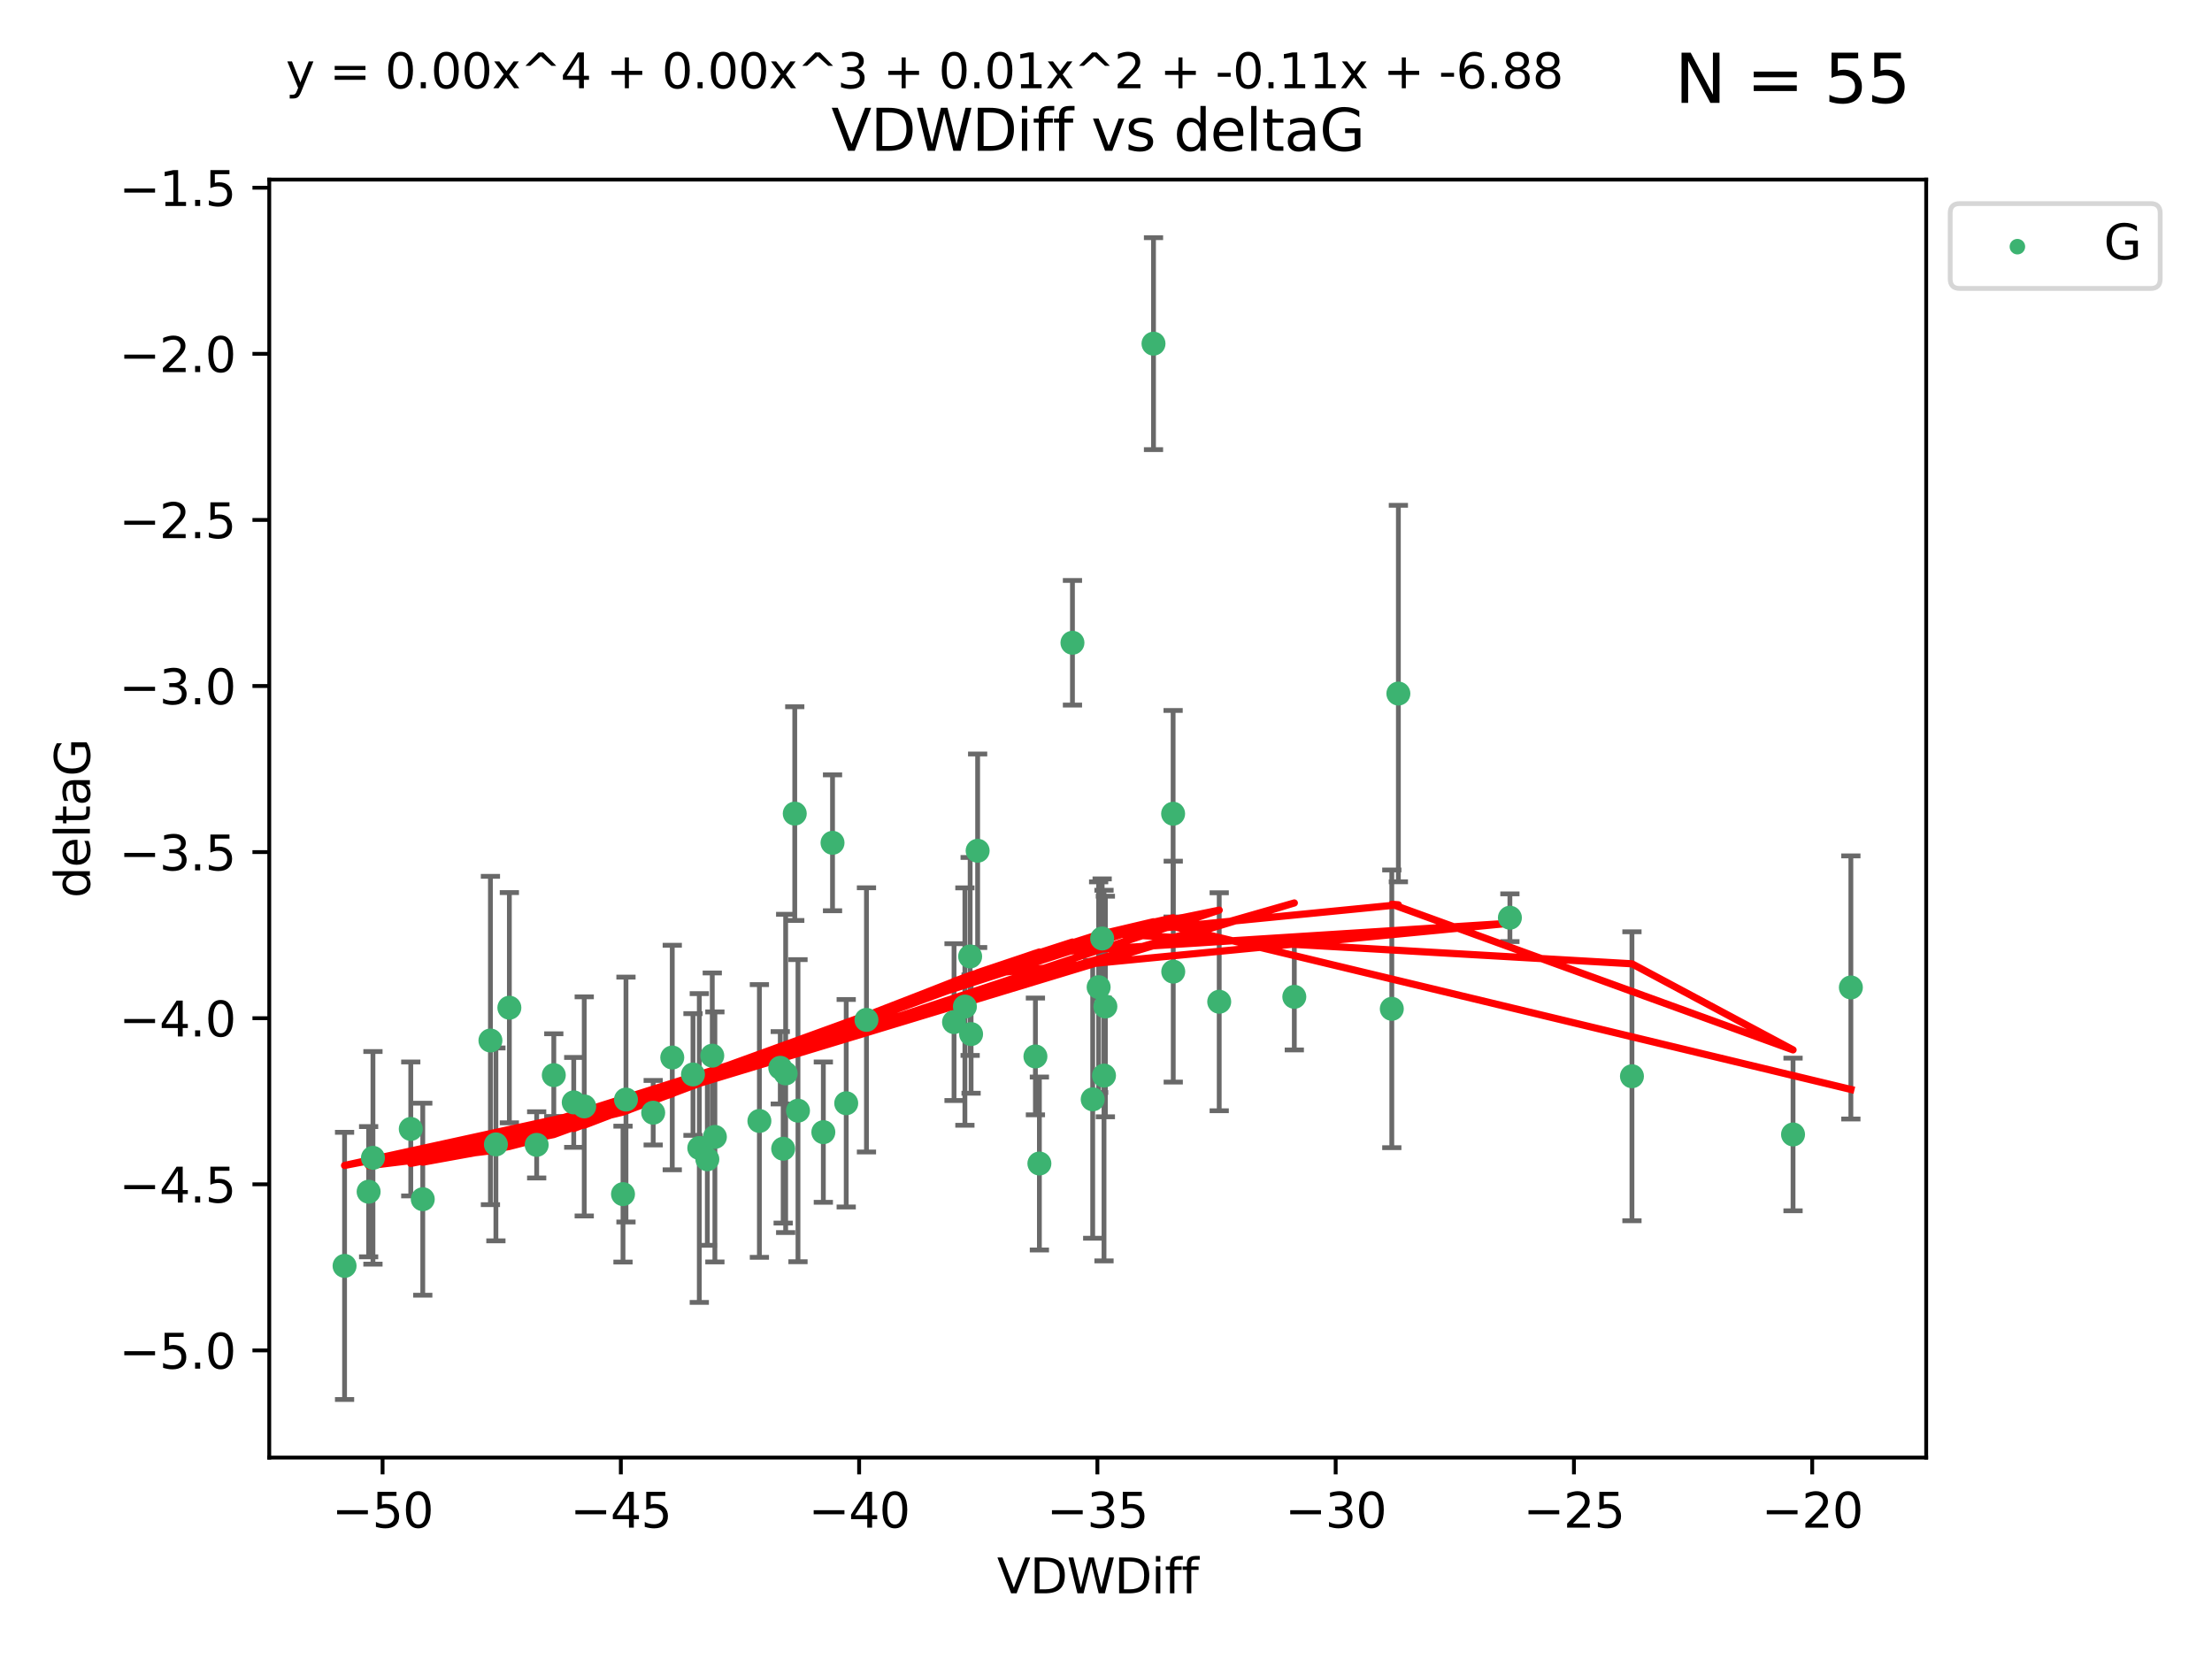 <?xml version="1.0" encoding="utf-8" standalone="no"?>
<!DOCTYPE svg PUBLIC "-//W3C//DTD SVG 1.1//EN"
  "http://www.w3.org/Graphics/SVG/1.1/DTD/svg11.dtd">
<svg xmlns:xlink="http://www.w3.org/1999/xlink" width="460.8pt" height="345.6pt" viewBox="0 0 460.8 345.6" xmlns="http://www.w3.org/2000/svg" version="1.1">
 <defs>
  <style type="text/css">*{stroke-linejoin: round; stroke-linecap: butt}</style>
 </defs>
 <g id="figure_1">
  <g id="patch_1">
   <path d="M 0 345.6 
L 460.8 345.6 
L 460.8 0 
L 0 0 
z
" style="fill: #ffffff"/>
  </g>
  <g id="axes_1">
   <g id="patch_2">
    <path d="M 56.09 303.64 
L 401.26 303.64 
L 401.26 37.411 
L 56.09 37.411 
z
" style="fill: #ffffff"/>
   </g>
   <g id="PathCollection_1">
    <defs>
     <path id="m2b73451b70" d="M 0 1.118 
C 0.297 1.118 0.581 1 0.791 0.791 
C 1 0.581 1.118 0.297 1.118 0 
C 1.118 -0.297 1 -0.581 0.791 -0.791 
C 0.581 -1 0.297 -1.118 0 -1.118 
C -0.297 -1.118 -0.581 -1 -0.791 -0.791 
C -1 -0.581 -1.118 -0.297 -1.118 0 
C -1.118 0.297 -1 0.581 -0.791 0.791 
C -0.581 1 -0.297 1.118 0 1.118 
z
" style="stroke: #3cb371"/>
    </defs>
    <g clip-path="url(#p48fc1e5412)">
     <use xlink:href="#m2b73451b70" x="77.692" y="241.196" style="fill: #3cb371; stroke: #3cb371"/>
     <use xlink:href="#m2b73451b70" x="136.073" y="231.797" style="fill: #3cb371; stroke: #3cb371"/>
     <use xlink:href="#m2b73451b70" x="76.793" y="248.255" style="fill: #3cb371; stroke: #3cb371"/>
     <use xlink:href="#m2b73451b70" x="102.165" y="216.754" style="fill: #3cb371; stroke: #3cb371"/>
     <use xlink:href="#m2b73451b70" x="140.045" y="220.302" style="fill: #3cb371; stroke: #3cb371"/>
     <use xlink:href="#m2b73451b70" x="71.78" y="263.709" style="fill: #3cb371; stroke: #3cb371"/>
     <use xlink:href="#m2b73451b70" x="130.401" y="229.057" style="fill: #3cb371; stroke: #3cb371"/>
     <use xlink:href="#m2b73451b70" x="158.195" y="233.519" style="fill: #3cb371; stroke: #3cb371"/>
     <use xlink:href="#m2b73451b70" x="103.306" y="238.4" style="fill: #3cb371; stroke: #3cb371"/>
     <use xlink:href="#m2b73451b70" x="180.5" y="212.459" style="fill: #3cb371; stroke: #3cb371"/>
     <use xlink:href="#m2b73451b70" x="162.545" y="222.44" style="fill: #3cb371; stroke: #3cb371"/>
     <use xlink:href="#m2b73451b70" x="163.667" y="223.615" style="fill: #3cb371; stroke: #3cb371"/>
     <use xlink:href="#m2b73451b70" x="119.519" y="229.646" style="fill: #3cb371; stroke: #3cb371"/>
     <use xlink:href="#m2b73451b70" x="166.235" y="231.375" style="fill: #3cb371; stroke: #3cb371"/>
     <use xlink:href="#m2b73451b70" x="88.07" y="249.816" style="fill: #3cb371; stroke: #3cb371"/>
     <use xlink:href="#m2b73451b70" x="106.11" y="209.923" style="fill: #3cb371; stroke: #3cb371"/>
     <use xlink:href="#m2b73451b70" x="111.799" y="238.498" style="fill: #3cb371; stroke: #3cb371"/>
     <use xlink:href="#m2b73451b70" x="147.351" y="241.498" style="fill: #3cb371; stroke: #3cb371"/>
     <use xlink:href="#m2b73451b70" x="144.362" y="223.832" style="fill: #3cb371; stroke: #3cb371"/>
     <use xlink:href="#m2b73451b70" x="171.517" y="235.849" style="fill: #3cb371; stroke: #3cb371"/>
     <use xlink:href="#m2b73451b70" x="121.707" y="230.484" style="fill: #3cb371; stroke: #3cb371"/>
     <use xlink:href="#m2b73451b70" x="165.563" y="169.486" style="fill: #3cb371; stroke: #3cb371"/>
     <use xlink:href="#m2b73451b70" x="163.149" y="239.305" style="fill: #3cb371; stroke: #3cb371"/>
     <use xlink:href="#m2b73451b70" x="269.629" y="207.655" style="fill: #3cb371; stroke: #3cb371"/>
     <use xlink:href="#m2b73451b70" x="145.677" y="239.152" style="fill: #3cb371; stroke: #3cb371"/>
     <use xlink:href="#m2b73451b70" x="129.783" y="248.757" style="fill: #3cb371; stroke: #3cb371"/>
     <use xlink:href="#m2b73451b70" x="85.571" y="235.179" style="fill: #3cb371; stroke: #3cb371"/>
     <use xlink:href="#m2b73451b70" x="115.366" y="223.969" style="fill: #3cb371; stroke: #3cb371"/>
     <use xlink:href="#m2b73451b70" x="230.27" y="209.672" style="fill: #3cb371; stroke: #3cb371"/>
     <use xlink:href="#m2b73451b70" x="244.382" y="169.513" style="fill: #3cb371; stroke: #3cb371"/>
     <use xlink:href="#m2b73451b70" x="227.629" y="229.012" style="fill: #3cb371; stroke: #3cb371"/>
     <use xlink:href="#m2b73451b70" x="202.295" y="215.418" style="fill: #3cb371; stroke: #3cb371"/>
     <use xlink:href="#m2b73451b70" x="176.282" y="229.827" style="fill: #3cb371; stroke: #3cb371"/>
     <use xlink:href="#m2b73451b70" x="244.409" y="202.407" style="fill: #3cb371; stroke: #3cb371"/>
     <use xlink:href="#m2b73451b70" x="198.744" y="212.921" style="fill: #3cb371; stroke: #3cb371"/>
     <use xlink:href="#m2b73451b70" x="215.697" y="220.077" style="fill: #3cb371; stroke: #3cb371"/>
     <use xlink:href="#m2b73451b70" x="314.54" y="191.176" style="fill: #3cb371; stroke: #3cb371"/>
     <use xlink:href="#m2b73451b70" x="202.099" y="199.247" style="fill: #3cb371; stroke: #3cb371"/>
     <use xlink:href="#m2b73451b70" x="223.412" y="133.898" style="fill: #3cb371; stroke: #3cb371"/>
     <use xlink:href="#m2b73451b70" x="203.66" y="177.227" style="fill: #3cb371; stroke: #3cb371"/>
     <use xlink:href="#m2b73451b70" x="216.524" y="242.381" style="fill: #3cb371; stroke: #3cb371"/>
     <use xlink:href="#m2b73451b70" x="148.924" y="236.841" style="fill: #3cb371; stroke: #3cb371"/>
     <use xlink:href="#m2b73451b70" x="148.378" y="219.918" style="fill: #3cb371; stroke: #3cb371"/>
     <use xlink:href="#m2b73451b70" x="253.985" y="208.683" style="fill: #3cb371; stroke: #3cb371"/>
     <use xlink:href="#m2b73451b70" x="228.868" y="205.651" style="fill: #3cb371; stroke: #3cb371"/>
     <use xlink:href="#m2b73451b70" x="173.431" y="175.572" style="fill: #3cb371; stroke: #3cb371"/>
     <use xlink:href="#m2b73451b70" x="201.006" y="209.687" style="fill: #3cb371; stroke: #3cb371"/>
     <use xlink:href="#m2b73451b70" x="229.6" y="195.503" style="fill: #3cb371; stroke: #3cb371"/>
     <use xlink:href="#m2b73451b70" x="291.307" y="144.481" style="fill: #3cb371; stroke: #3cb371"/>
     <use xlink:href="#m2b73451b70" x="289.939" y="210.156" style="fill: #3cb371; stroke: #3cb371"/>
     <use xlink:href="#m2b73451b70" x="373.523" y="236.328" style="fill: #3cb371; stroke: #3cb371"/>
     <use xlink:href="#m2b73451b70" x="339.966" y="224.203" style="fill: #3cb371; stroke: #3cb371"/>
     <use xlink:href="#m2b73451b70" x="229.985" y="224.064" style="fill: #3cb371; stroke: #3cb371"/>
     <use xlink:href="#m2b73451b70" x="240.296" y="71.59" style="fill: #3cb371; stroke: #3cb371"/>
     <use xlink:href="#m2b73451b70" x="385.57" y="205.703" style="fill: #3cb371; stroke: #3cb371"/>
    </g>
   </g>
   <g id="matplotlib.axis_1">
    <g id="xtick_1">
     <g id="line2d_1">
      <defs>
       <path id="mb8ab259832" d="M 0 0 
L 0 3.5 
" style="stroke: #000000; stroke-width: 0.8"/>
      </defs>
      <g>
       <use xlink:href="#mb8ab259832" x="79.697" y="303.64" style="stroke: #000000; stroke-width: 0.8"/>
      </g>
     </g>
     <g id="text_1">
      <!-- −50 -->
      <g transform="translate(69.144 318.238)scale(0.1 -0.1)">
       <defs>
        <path id="DejaVuSans-2212" d="M 678 2272 
L 4684 2272 
L 4684 1741 
L 678 1741 
L 678 2272 
z
" transform="scale(0.016)"/>
        <path id="DejaVuSans-35" d="M 691 4666 
L 3169 4666 
L 3169 4134 
L 1269 4134 
L 1269 2991 
Q 1406 3038 1543 3061 
Q 1681 3084 1819 3084 
Q 2600 3084 3056 2656 
Q 3513 2228 3513 1497 
Q 3513 744 3044 326 
Q 2575 -91 1722 -91 
Q 1428 -91 1123 -41 
Q 819 9 494 109 
L 494 744 
Q 775 591 1075 516 
Q 1375 441 1709 441 
Q 2250 441 2565 725 
Q 2881 1009 2881 1497 
Q 2881 1984 2565 2268 
Q 2250 2553 1709 2553 
Q 1456 2553 1204 2497 
Q 953 2441 691 2322 
L 691 4666 
z
" transform="scale(0.016)"/>
        <path id="DejaVuSans-30" d="M 2034 4250 
Q 1547 4250 1301 3770 
Q 1056 3291 1056 2328 
Q 1056 1369 1301 889 
Q 1547 409 2034 409 
Q 2525 409 2770 889 
Q 3016 1369 3016 2328 
Q 3016 3291 2770 3770 
Q 2525 4250 2034 4250 
z
M 2034 4750 
Q 2819 4750 3233 4129 
Q 3647 3509 3647 2328 
Q 3647 1150 3233 529 
Q 2819 -91 2034 -91 
Q 1250 -91 836 529 
Q 422 1150 422 2328 
Q 422 3509 836 4129 
Q 1250 4750 2034 4750 
z
" transform="scale(0.016)"/>
       </defs>
       <use xlink:href="#DejaVuSans-2212"/>
       <use xlink:href="#DejaVuSans-35" x="83.789"/>
       <use xlink:href="#DejaVuSans-30" x="147.412"/>
      </g>
     </g>
    </g>
    <g id="xtick_2">
     <g id="line2d_2">
      <g>
       <use xlink:href="#mb8ab259832" x="129.334" y="303.64" style="stroke: #000000; stroke-width: 0.8"/>
      </g>
     </g>
     <g id="text_2">
      <!-- −45 -->
      <g transform="translate(118.781 318.238)scale(0.1 -0.1)">
       <defs>
        <path id="DejaVuSans-34" d="M 2419 4116 
L 825 1625 
L 2419 1625 
L 2419 4116 
z
M 2253 4666 
L 3047 4666 
L 3047 1625 
L 3713 1625 
L 3713 1100 
L 3047 1100 
L 3047 0 
L 2419 0 
L 2419 1100 
L 313 1100 
L 313 1709 
L 2253 4666 
z
" transform="scale(0.016)"/>
       </defs>
       <use xlink:href="#DejaVuSans-2212"/>
       <use xlink:href="#DejaVuSans-34" x="83.789"/>
       <use xlink:href="#DejaVuSans-35" x="147.412"/>
      </g>
     </g>
    </g>
    <g id="xtick_3">
     <g id="line2d_3">
      <g>
       <use xlink:href="#mb8ab259832" x="178.971" y="303.64" style="stroke: #000000; stroke-width: 0.8"/>
      </g>
     </g>
     <g id="text_3">
      <!-- −40 -->
      <g transform="translate(168.418 318.238)scale(0.1 -0.1)">
       <use xlink:href="#DejaVuSans-2212"/>
       <use xlink:href="#DejaVuSans-34" x="83.789"/>
       <use xlink:href="#DejaVuSans-30" x="147.412"/>
      </g>
     </g>
    </g>
    <g id="xtick_4">
     <g id="line2d_4">
      <g>
       <use xlink:href="#mb8ab259832" x="228.607" y="303.64" style="stroke: #000000; stroke-width: 0.8"/>
      </g>
     </g>
     <g id="text_4">
      <!-- −35 -->
      <g transform="translate(218.055 318.238)scale(0.1 -0.1)">
       <defs>
        <path id="DejaVuSans-33" d="M 2597 2516 
Q 3050 2419 3304 2112 
Q 3559 1806 3559 1356 
Q 3559 666 3084 287 
Q 2609 -91 1734 -91 
Q 1441 -91 1130 -33 
Q 819 25 488 141 
L 488 750 
Q 750 597 1062 519 
Q 1375 441 1716 441 
Q 2309 441 2620 675 
Q 2931 909 2931 1356 
Q 2931 1769 2642 2001 
Q 2353 2234 1838 2234 
L 1294 2234 
L 1294 2753 
L 1863 2753 
Q 2328 2753 2575 2939 
Q 2822 3125 2822 3475 
Q 2822 3834 2567 4026 
Q 2313 4219 1838 4219 
Q 1578 4219 1281 4162 
Q 984 4106 628 3988 
L 628 4550 
Q 988 4650 1302 4700 
Q 1616 4750 1894 4750 
Q 2613 4750 3031 4423 
Q 3450 4097 3450 3541 
Q 3450 3153 3228 2886 
Q 3006 2619 2597 2516 
z
" transform="scale(0.016)"/>
       </defs>
       <use xlink:href="#DejaVuSans-2212"/>
       <use xlink:href="#DejaVuSans-33" x="83.789"/>
       <use xlink:href="#DejaVuSans-35" x="147.412"/>
      </g>
     </g>
    </g>
    <g id="xtick_5">
     <g id="line2d_5">
      <g>
       <use xlink:href="#mb8ab259832" x="278.244" y="303.64" style="stroke: #000000; stroke-width: 0.8"/>
      </g>
     </g>
     <g id="text_5">
      <!-- −30 -->
      <g transform="translate(267.692 318.238)scale(0.1 -0.1)">
       <use xlink:href="#DejaVuSans-2212"/>
       <use xlink:href="#DejaVuSans-33" x="83.789"/>
       <use xlink:href="#DejaVuSans-30" x="147.412"/>
      </g>
     </g>
    </g>
    <g id="xtick_6">
     <g id="line2d_6">
      <g>
       <use xlink:href="#mb8ab259832" x="327.881" y="303.64" style="stroke: #000000; stroke-width: 0.8"/>
      </g>
     </g>
     <g id="text_6">
      <!-- −25 -->
      <g transform="translate(317.329 318.238)scale(0.1 -0.1)">
       <defs>
        <path id="DejaVuSans-32" d="M 1228 531 
L 3431 531 
L 3431 0 
L 469 0 
L 469 531 
Q 828 903 1448 1529 
Q 2069 2156 2228 2338 
Q 2531 2678 2651 2914 
Q 2772 3150 2772 3378 
Q 2772 3750 2511 3984 
Q 2250 4219 1831 4219 
Q 1534 4219 1204 4116 
Q 875 4013 500 3803 
L 500 4441 
Q 881 4594 1212 4672 
Q 1544 4750 1819 4750 
Q 2544 4750 2975 4387 
Q 3406 4025 3406 3419 
Q 3406 3131 3298 2873 
Q 3191 2616 2906 2266 
Q 2828 2175 2409 1742 
Q 1991 1309 1228 531 
z
" transform="scale(0.016)"/>
       </defs>
       <use xlink:href="#DejaVuSans-2212"/>
       <use xlink:href="#DejaVuSans-32" x="83.789"/>
       <use xlink:href="#DejaVuSans-35" x="147.412"/>
      </g>
     </g>
    </g>
    <g id="xtick_7">
     <g id="line2d_7">
      <g>
       <use xlink:href="#mb8ab259832" x="377.518" y="303.64" style="stroke: #000000; stroke-width: 0.8"/>
      </g>
     </g>
     <g id="text_7">
      <!-- −20 -->
      <g transform="translate(366.966 318.238)scale(0.1 -0.1)">
       <use xlink:href="#DejaVuSans-2212"/>
       <use xlink:href="#DejaVuSans-32" x="83.789"/>
       <use xlink:href="#DejaVuSans-30" x="147.412"/>
      </g>
     </g>
    </g>
    <g id="text_8">
     <!-- VDWDiff -->
     <g transform="translate(207.702 331.917)scale(0.1 -0.1)">
      <defs>
       <path id="DejaVuSans-56" d="M 1831 0 
L 50 4666 
L 709 4666 
L 2188 738 
L 3669 4666 
L 4325 4666 
L 2547 0 
L 1831 0 
z
" transform="scale(0.016)"/>
       <path id="DejaVuSans-44" d="M 1259 4147 
L 1259 519 
L 2022 519 
Q 2988 519 3436 956 
Q 3884 1394 3884 2338 
Q 3884 3275 3436 3711 
Q 2988 4147 2022 4147 
L 1259 4147 
z
M 628 4666 
L 1925 4666 
Q 3281 4666 3915 4102 
Q 4550 3538 4550 2338 
Q 4550 1131 3912 565 
Q 3275 0 1925 0 
L 628 0 
L 628 4666 
z
" transform="scale(0.016)"/>
       <path id="DejaVuSans-57" d="M 213 4666 
L 850 4666 
L 1831 722 
L 2809 4666 
L 3519 4666 
L 4500 722 
L 5478 4666 
L 6119 4666 
L 4947 0 
L 4153 0 
L 3169 4050 
L 2175 0 
L 1381 0 
L 213 4666 
z
" transform="scale(0.016)"/>
       <path id="DejaVuSans-69" d="M 603 3500 
L 1178 3500 
L 1178 0 
L 603 0 
L 603 3500 
z
M 603 4863 
L 1178 4863 
L 1178 4134 
L 603 4134 
L 603 4863 
z
" transform="scale(0.016)"/>
       <path id="DejaVuSans-66" d="M 2375 4863 
L 2375 4384 
L 1825 4384 
Q 1516 4384 1395 4259 
Q 1275 4134 1275 3809 
L 1275 3500 
L 2222 3500 
L 2222 3053 
L 1275 3053 
L 1275 0 
L 697 0 
L 697 3053 
L 147 3053 
L 147 3500 
L 697 3500 
L 697 3744 
Q 697 4328 969 4595 
Q 1241 4863 1831 4863 
L 2375 4863 
z
" transform="scale(0.016)"/>
      </defs>
      <use xlink:href="#DejaVuSans-56"/>
      <use xlink:href="#DejaVuSans-44" x="68.408"/>
      <use xlink:href="#DejaVuSans-57" x="145.41"/>
      <use xlink:href="#DejaVuSans-44" x="244.287"/>
      <use xlink:href="#DejaVuSans-69" x="321.289"/>
      <use xlink:href="#DejaVuSans-66" x="349.072"/>
      <use xlink:href="#DejaVuSans-66" x="384.277"/>
     </g>
    </g>
   </g>
   <g id="matplotlib.axis_2">
    <g id="ytick_1">
     <g id="line2d_8">
      <defs>
       <path id="m1a60069f7f" d="M 0 0 
L -3.5 0 
" style="stroke: #000000; stroke-width: 0.8"/>
      </defs>
      <g>
       <use xlink:href="#m1a60069f7f" x="56.09" y="281.313" style="stroke: #000000; stroke-width: 0.8"/>
      </g>
     </g>
     <g id="text_9">
      <!-- −5.0 -->
      <g transform="translate(24.807 285.113)scale(0.1 -0.1)">
       <defs>
        <path id="DejaVuSans-2e" d="M 684 794 
L 1344 794 
L 1344 0 
L 684 0 
L 684 794 
z
" transform="scale(0.016)"/>
       </defs>
       <use xlink:href="#DejaVuSans-2212"/>
       <use xlink:href="#DejaVuSans-35" x="83.789"/>
       <use xlink:href="#DejaVuSans-2e" x="147.412"/>
       <use xlink:href="#DejaVuSans-30" x="179.199"/>
      </g>
     </g>
    </g>
    <g id="ytick_2">
     <g id="line2d_9">
      <g>
       <use xlink:href="#m1a60069f7f" x="56.09" y="246.713" style="stroke: #000000; stroke-width: 0.8"/>
      </g>
     </g>
     <g id="text_10">
      <!-- −4.5 -->
      <g transform="translate(24.807 250.512)scale(0.1 -0.1)">
       <use xlink:href="#DejaVuSans-2212"/>
       <use xlink:href="#DejaVuSans-34" x="83.789"/>
       <use xlink:href="#DejaVuSans-2e" x="147.412"/>
       <use xlink:href="#DejaVuSans-35" x="179.199"/>
      </g>
     </g>
    </g>
    <g id="ytick_3">
     <g id="line2d_10">
      <g>
       <use xlink:href="#m1a60069f7f" x="56.09" y="212.112" style="stroke: #000000; stroke-width: 0.8"/>
      </g>
     </g>
     <g id="text_11">
      <!-- −4.0 -->
      <g transform="translate(24.807 215.911)scale(0.1 -0.1)">
       <use xlink:href="#DejaVuSans-2212"/>
       <use xlink:href="#DejaVuSans-34" x="83.789"/>
       <use xlink:href="#DejaVuSans-2e" x="147.412"/>
       <use xlink:href="#DejaVuSans-30" x="179.199"/>
      </g>
     </g>
    </g>
    <g id="ytick_4">
     <g id="line2d_11">
      <g>
       <use xlink:href="#m1a60069f7f" x="56.09" y="177.511" style="stroke: #000000; stroke-width: 0.8"/>
      </g>
     </g>
     <g id="text_12">
      <!-- −3.5 -->
      <g transform="translate(24.807 181.31)scale(0.1 -0.1)">
       <use xlink:href="#DejaVuSans-2212"/>
       <use xlink:href="#DejaVuSans-33" x="83.789"/>
       <use xlink:href="#DejaVuSans-2e" x="147.412"/>
       <use xlink:href="#DejaVuSans-35" x="179.199"/>
      </g>
     </g>
    </g>
    <g id="ytick_5">
     <g id="line2d_12">
      <g>
       <use xlink:href="#m1a60069f7f" x="56.09" y="142.91" style="stroke: #000000; stroke-width: 0.8"/>
      </g>
     </g>
     <g id="text_13">
      <!-- −3.0 -->
      <g transform="translate(24.807 146.709)scale(0.1 -0.1)">
       <use xlink:href="#DejaVuSans-2212"/>
       <use xlink:href="#DejaVuSans-33" x="83.789"/>
       <use xlink:href="#DejaVuSans-2e" x="147.412"/>
       <use xlink:href="#DejaVuSans-30" x="179.199"/>
      </g>
     </g>
    </g>
    <g id="ytick_6">
     <g id="line2d_13">
      <g>
       <use xlink:href="#m1a60069f7f" x="56.09" y="108.309" style="stroke: #000000; stroke-width: 0.8"/>
      </g>
     </g>
     <g id="text_14">
      <!-- −2.5 -->
      <g transform="translate(24.807 112.108)scale(0.1 -0.1)">
       <use xlink:href="#DejaVuSans-2212"/>
       <use xlink:href="#DejaVuSans-32" x="83.789"/>
       <use xlink:href="#DejaVuSans-2e" x="147.412"/>
       <use xlink:href="#DejaVuSans-35" x="179.199"/>
      </g>
     </g>
    </g>
    <g id="ytick_7">
     <g id="line2d_14">
      <g>
       <use xlink:href="#m1a60069f7f" x="56.09" y="73.708" style="stroke: #000000; stroke-width: 0.8"/>
      </g>
     </g>
     <g id="text_15">
      <!-- −2.0 -->
      <g transform="translate(24.807 77.507)scale(0.1 -0.1)">
       <use xlink:href="#DejaVuSans-2212"/>
       <use xlink:href="#DejaVuSans-32" x="83.789"/>
       <use xlink:href="#DejaVuSans-2e" x="147.412"/>
       <use xlink:href="#DejaVuSans-30" x="179.199"/>
      </g>
     </g>
    </g>
    <g id="ytick_8">
     <g id="line2d_15">
      <g>
       <use xlink:href="#m1a60069f7f" x="56.09" y="39.107" style="stroke: #000000; stroke-width: 0.8"/>
      </g>
     </g>
     <g id="text_16">
      <!-- −1.5 -->
      <g transform="translate(24.807 42.906)scale(0.1 -0.1)">
       <defs>
        <path id="DejaVuSans-31" d="M 794 531 
L 1825 531 
L 1825 4091 
L 703 3866 
L 703 4441 
L 1819 4666 
L 2450 4666 
L 2450 531 
L 3481 531 
L 3481 0 
L 794 0 
L 794 531 
z
" transform="scale(0.016)"/>
       </defs>
       <use xlink:href="#DejaVuSans-2212"/>
       <use xlink:href="#DejaVuSans-31" x="83.789"/>
       <use xlink:href="#DejaVuSans-2e" x="147.412"/>
       <use xlink:href="#DejaVuSans-35" x="179.199"/>
      </g>
     </g>
    </g>
    <g id="text_17">
     <!-- deltaG -->
     <g transform="translate(18.727 187.064)rotate(-90)scale(0.1 -0.1)">
      <defs>
       <path id="DejaVuSans-64" d="M 2906 2969 
L 2906 4863 
L 3481 4863 
L 3481 0 
L 2906 0 
L 2906 525 
Q 2725 213 2448 61 
Q 2172 -91 1784 -91 
Q 1150 -91 751 415 
Q 353 922 353 1747 
Q 353 2572 751 3078 
Q 1150 3584 1784 3584 
Q 2172 3584 2448 3432 
Q 2725 3281 2906 2969 
z
M 947 1747 
Q 947 1113 1208 752 
Q 1469 391 1925 391 
Q 2381 391 2643 752 
Q 2906 1113 2906 1747 
Q 2906 2381 2643 2742 
Q 2381 3103 1925 3103 
Q 1469 3103 1208 2742 
Q 947 2381 947 1747 
z
" transform="scale(0.016)"/>
       <path id="DejaVuSans-65" d="M 3597 1894 
L 3597 1613 
L 953 1613 
Q 991 1019 1311 708 
Q 1631 397 2203 397 
Q 2534 397 2845 478 
Q 3156 559 3463 722 
L 3463 178 
Q 3153 47 2828 -22 
Q 2503 -91 2169 -91 
Q 1331 -91 842 396 
Q 353 884 353 1716 
Q 353 2575 817 3079 
Q 1281 3584 2069 3584 
Q 2775 3584 3186 3129 
Q 3597 2675 3597 1894 
z
M 3022 2063 
Q 3016 2534 2758 2815 
Q 2500 3097 2075 3097 
Q 1594 3097 1305 2825 
Q 1016 2553 972 2059 
L 3022 2063 
z
" transform="scale(0.016)"/>
       <path id="DejaVuSans-6c" d="M 603 4863 
L 1178 4863 
L 1178 0 
L 603 0 
L 603 4863 
z
" transform="scale(0.016)"/>
       <path id="DejaVuSans-74" d="M 1172 4494 
L 1172 3500 
L 2356 3500 
L 2356 3053 
L 1172 3053 
L 1172 1153 
Q 1172 725 1289 603 
Q 1406 481 1766 481 
L 2356 481 
L 2356 0 
L 1766 0 
Q 1100 0 847 248 
Q 594 497 594 1153 
L 594 3053 
L 172 3053 
L 172 3500 
L 594 3500 
L 594 4494 
L 1172 4494 
z
" transform="scale(0.016)"/>
       <path id="DejaVuSans-61" d="M 2194 1759 
Q 1497 1759 1228 1600 
Q 959 1441 959 1056 
Q 959 750 1161 570 
Q 1363 391 1709 391 
Q 2188 391 2477 730 
Q 2766 1069 2766 1631 
L 2766 1759 
L 2194 1759 
z
M 3341 1997 
L 3341 0 
L 2766 0 
L 2766 531 
Q 2569 213 2275 61 
Q 1981 -91 1556 -91 
Q 1019 -91 701 211 
Q 384 513 384 1019 
Q 384 1609 779 1909 
Q 1175 2209 1959 2209 
L 2766 2209 
L 2766 2266 
Q 2766 2663 2505 2880 
Q 2244 3097 1772 3097 
Q 1472 3097 1187 3025 
Q 903 2953 641 2809 
L 641 3341 
Q 956 3463 1253 3523 
Q 1550 3584 1831 3584 
Q 2591 3584 2966 3190 
Q 3341 2797 3341 1997 
z
" transform="scale(0.016)"/>
       <path id="DejaVuSans-47" d="M 3809 666 
L 3809 1919 
L 2778 1919 
L 2778 2438 
L 4434 2438 
L 4434 434 
Q 4069 175 3628 42 
Q 3188 -91 2688 -91 
Q 1594 -91 976 548 
Q 359 1188 359 2328 
Q 359 3472 976 4111 
Q 1594 4750 2688 4750 
Q 3144 4750 3555 4637 
Q 3966 4525 4313 4306 
L 4313 3634 
Q 3963 3931 3569 4081 
Q 3175 4231 2741 4231 
Q 1884 4231 1454 3753 
Q 1025 3275 1025 2328 
Q 1025 1384 1454 906 
Q 1884 428 2741 428 
Q 3075 428 3337 486 
Q 3600 544 3809 666 
z
" transform="scale(0.016)"/>
      </defs>
      <use xlink:href="#DejaVuSans-64"/>
      <use xlink:href="#DejaVuSans-65" x="63.477"/>
      <use xlink:href="#DejaVuSans-6c" x="125"/>
      <use xlink:href="#DejaVuSans-74" x="152.783"/>
      <use xlink:href="#DejaVuSans-61" x="191.992"/>
      <use xlink:href="#DejaVuSans-47" x="253.271"/>
     </g>
    </g>
   </g>
   <g id="LineCollection_1">
    <path d="M 77.692 263.343 
L 77.692 219.05 
" clip-path="url(#p48fc1e5412)" style="fill: none; stroke: #696969"/>
    <path d="M 136.073 238.514 
L 136.073 225.08 
" clip-path="url(#p48fc1e5412)" style="fill: none; stroke: #696969"/>
    <path d="M 76.793 261.822 
L 76.793 234.688 
" clip-path="url(#p48fc1e5412)" style="fill: none; stroke: #696969"/>
    <path d="M 102.165 250.952 
L 102.165 182.556 
" clip-path="url(#p48fc1e5412)" style="fill: none; stroke: #696969"/>
    <path d="M 140.045 243.69 
L 140.045 196.914 
" clip-path="url(#p48fc1e5412)" style="fill: none; stroke: #696969"/>
    <path d="M 71.78 291.539 
L 71.78 235.879 
" clip-path="url(#p48fc1e5412)" style="fill: none; stroke: #696969"/>
    <path d="M 130.401 254.563 
L 130.401 203.55 
" clip-path="url(#p48fc1e5412)" style="fill: none; stroke: #696969"/>
    <path d="M 158.195 261.925 
L 158.195 205.113 
" clip-path="url(#p48fc1e5412)" style="fill: none; stroke: #696969"/>
    <path d="M 103.306 258.491 
L 103.306 218.308 
" clip-path="url(#p48fc1e5412)" style="fill: none; stroke: #696969"/>
    <path d="M 180.5 239.979 
L 180.5 184.94 
" clip-path="url(#p48fc1e5412)" style="fill: none; stroke: #696969"/>
    <path d="M 162.545 229.979 
L 162.545 214.901 
" clip-path="url(#p48fc1e5412)" style="fill: none; stroke: #696969"/>
    <path d="M 163.667 256.768 
L 163.667 190.463 
" clip-path="url(#p48fc1e5412)" style="fill: none; stroke: #696969"/>
    <path d="M 119.519 239.005 
L 119.519 220.287 
" clip-path="url(#p48fc1e5412)" style="fill: none; stroke: #696969"/>
    <path d="M 166.235 262.839 
L 166.235 199.91 
" clip-path="url(#p48fc1e5412)" style="fill: none; stroke: #696969"/>
    <path d="M 88.07 269.816 
L 88.07 229.815 
" clip-path="url(#p48fc1e5412)" style="fill: none; stroke: #696969"/>
    <path d="M 106.11 233.902 
L 106.11 185.943 
" clip-path="url(#p48fc1e5412)" style="fill: none; stroke: #696969"/>
    <path d="M 111.799 245.393 
L 111.799 231.602 
" clip-path="url(#p48fc1e5412)" style="fill: none; stroke: #696969"/>
    <path d="M 147.351 259.416 
L 147.351 223.58 
" clip-path="url(#p48fc1e5412)" style="fill: none; stroke: #696969"/>
    <path d="M 144.362 236.51 
L 144.362 211.155 
" clip-path="url(#p48fc1e5412)" style="fill: none; stroke: #696969"/>
    <path d="M 171.517 250.463 
L 171.517 221.235 
" clip-path="url(#p48fc1e5412)" style="fill: none; stroke: #696969"/>
    <path d="M 121.707 253.304 
L 121.707 207.664 
" clip-path="url(#p48fc1e5412)" style="fill: none; stroke: #696969"/>
    <path d="M 165.563 191.746 
L 165.563 147.227 
" clip-path="url(#p48fc1e5412)" style="fill: none; stroke: #696969"/>
    <path d="M 163.149 254.782 
L 163.149 223.828 
" clip-path="url(#p48fc1e5412)" style="fill: none; stroke: #696969"/>
    <path d="M 269.629 218.718 
L 269.629 196.592 
" clip-path="url(#p48fc1e5412)" style="fill: none; stroke: #696969"/>
    <path d="M 145.677 271.312 
L 145.677 206.993 
" clip-path="url(#p48fc1e5412)" style="fill: none; stroke: #696969"/>
    <path d="M 129.783 262.911 
L 129.783 234.602 
" clip-path="url(#p48fc1e5412)" style="fill: none; stroke: #696969"/>
    <path d="M 85.571 249.133 
L 85.571 221.225 
" clip-path="url(#p48fc1e5412)" style="fill: none; stroke: #696969"/>
    <path d="M 115.366 232.585 
L 115.366 215.352 
" clip-path="url(#p48fc1e5412)" style="fill: none; stroke: #696969"/>
    <path d="M 230.27 232.65 
L 230.27 186.694 
" clip-path="url(#p48fc1e5412)" style="fill: none; stroke: #696969"/>
    <path d="M 244.382 191.026 
L 244.382 148.001 
" clip-path="url(#p48fc1e5412)" style="fill: none; stroke: #696969"/>
    <path d="M 227.629 257.941 
L 227.629 200.084 
" clip-path="url(#p48fc1e5412)" style="fill: none; stroke: #696969"/>
    <path d="M 202.295 227.743 
L 202.295 203.092 
" clip-path="url(#p48fc1e5412)" style="fill: none; stroke: #696969"/>
    <path d="M 176.282 251.438 
L 176.282 208.217 
" clip-path="url(#p48fc1e5412)" style="fill: none; stroke: #696969"/>
    <path d="M 244.409 225.415 
L 244.409 179.398 
" clip-path="url(#p48fc1e5412)" style="fill: none; stroke: #696969"/>
    <path d="M 198.744 229.255 
L 198.744 196.587 
" clip-path="url(#p48fc1e5412)" style="fill: none; stroke: #696969"/>
    <path d="M 215.697 232.241 
L 215.697 207.912 
" clip-path="url(#p48fc1e5412)" style="fill: none; stroke: #696969"/>
    <path d="M 314.54 196.147 
L 314.54 186.204 
" clip-path="url(#p48fc1e5412)" style="fill: none; stroke: #696969"/>
    <path d="M 202.099 219.867 
L 202.099 178.627 
" clip-path="url(#p48fc1e5412)" style="fill: none; stroke: #696969"/>
    <path d="M 223.412 146.878 
L 223.412 120.919 
" clip-path="url(#p48fc1e5412)" style="fill: none; stroke: #696969"/>
    <path d="M 203.66 197.381 
L 203.66 157.073 
" clip-path="url(#p48fc1e5412)" style="fill: none; stroke: #696969"/>
    <path d="M 216.524 260.395 
L 216.524 224.367 
" clip-path="url(#p48fc1e5412)" style="fill: none; stroke: #696969"/>
    <path d="M 148.924 262.879 
L 148.924 210.802 
" clip-path="url(#p48fc1e5412)" style="fill: none; stroke: #696969"/>
    <path d="M 148.378 237.148 
L 148.378 202.688 
" clip-path="url(#p48fc1e5412)" style="fill: none; stroke: #696969"/>
    <path d="M 253.985 231.387 
L 253.985 185.98 
" clip-path="url(#p48fc1e5412)" style="fill: none; stroke: #696969"/>
    <path d="M 228.868 227.595 
L 228.868 183.706 
" clip-path="url(#p48fc1e5412)" style="fill: none; stroke: #696969"/>
    <path d="M 173.431 189.727 
L 173.431 161.417 
" clip-path="url(#p48fc1e5412)" style="fill: none; stroke: #696969"/>
    <path d="M 201.006 234.415 
L 201.006 184.96 
" clip-path="url(#p48fc1e5412)" style="fill: none; stroke: #696969"/>
    <path d="M 229.6 207.914 
L 229.6 183.092 
" clip-path="url(#p48fc1e5412)" style="fill: none; stroke: #696969"/>
    <path d="M 291.307 183.693 
L 291.307 105.269 
" clip-path="url(#p48fc1e5412)" style="fill: none; stroke: #696969"/>
    <path d="M 289.939 239.084 
L 289.939 181.229 
" clip-path="url(#p48fc1e5412)" style="fill: none; stroke: #696969"/>
    <path d="M 373.523 252.227 
L 373.523 220.428 
" clip-path="url(#p48fc1e5412)" style="fill: none; stroke: #696969"/>
    <path d="M 339.966 254.303 
L 339.966 194.103 
" clip-path="url(#p48fc1e5412)" style="fill: none; stroke: #696969"/>
    <path d="M 229.985 262.668 
L 229.985 185.46 
" clip-path="url(#p48fc1e5412)" style="fill: none; stroke: #696969"/>
    <path d="M 240.296 93.667 
L 240.296 49.513 
" clip-path="url(#p48fc1e5412)" style="fill: none; stroke: #696969"/>
    <path d="M 385.57 233.107 
L 385.57 178.299 
" clip-path="url(#p48fc1e5412)" style="fill: none; stroke: #696969"/>
   </g>
   <g id="line2d_16">
    <defs>
     <path id="m8b3a8bb4cb" d="M 2 0 
L -2 -0 
" style="stroke: #696969"/>
    </defs>
    <g clip-path="url(#p48fc1e5412)">
     <use xlink:href="#m8b3a8bb4cb" x="77.692" y="263.343" style="fill: #696969; stroke: #696969"/>
     <use xlink:href="#m8b3a8bb4cb" x="136.073" y="238.514" style="fill: #696969; stroke: #696969"/>
     <use xlink:href="#m8b3a8bb4cb" x="76.793" y="261.822" style="fill: #696969; stroke: #696969"/>
     <use xlink:href="#m8b3a8bb4cb" x="102.165" y="250.952" style="fill: #696969; stroke: #696969"/>
     <use xlink:href="#m8b3a8bb4cb" x="140.045" y="243.69" style="fill: #696969; stroke: #696969"/>
     <use xlink:href="#m8b3a8bb4cb" x="71.78" y="291.539" style="fill: #696969; stroke: #696969"/>
     <use xlink:href="#m8b3a8bb4cb" x="130.401" y="254.563" style="fill: #696969; stroke: #696969"/>
     <use xlink:href="#m8b3a8bb4cb" x="158.195" y="261.925" style="fill: #696969; stroke: #696969"/>
     <use xlink:href="#m8b3a8bb4cb" x="103.306" y="258.491" style="fill: #696969; stroke: #696969"/>
     <use xlink:href="#m8b3a8bb4cb" x="180.5" y="239.979" style="fill: #696969; stroke: #696969"/>
     <use xlink:href="#m8b3a8bb4cb" x="162.545" y="229.979" style="fill: #696969; stroke: #696969"/>
     <use xlink:href="#m8b3a8bb4cb" x="163.667" y="256.768" style="fill: #696969; stroke: #696969"/>
     <use xlink:href="#m8b3a8bb4cb" x="119.519" y="239.005" style="fill: #696969; stroke: #696969"/>
     <use xlink:href="#m8b3a8bb4cb" x="166.235" y="262.839" style="fill: #696969; stroke: #696969"/>
     <use xlink:href="#m8b3a8bb4cb" x="88.07" y="269.816" style="fill: #696969; stroke: #696969"/>
     <use xlink:href="#m8b3a8bb4cb" x="106.11" y="233.902" style="fill: #696969; stroke: #696969"/>
     <use xlink:href="#m8b3a8bb4cb" x="111.799" y="245.393" style="fill: #696969; stroke: #696969"/>
     <use xlink:href="#m8b3a8bb4cb" x="147.351" y="259.416" style="fill: #696969; stroke: #696969"/>
     <use xlink:href="#m8b3a8bb4cb" x="144.362" y="236.51" style="fill: #696969; stroke: #696969"/>
     <use xlink:href="#m8b3a8bb4cb" x="171.517" y="250.463" style="fill: #696969; stroke: #696969"/>
     <use xlink:href="#m8b3a8bb4cb" x="121.707" y="253.304" style="fill: #696969; stroke: #696969"/>
     <use xlink:href="#m8b3a8bb4cb" x="165.563" y="191.746" style="fill: #696969; stroke: #696969"/>
     <use xlink:href="#m8b3a8bb4cb" x="163.149" y="254.782" style="fill: #696969; stroke: #696969"/>
     <use xlink:href="#m8b3a8bb4cb" x="269.629" y="218.718" style="fill: #696969; stroke: #696969"/>
     <use xlink:href="#m8b3a8bb4cb" x="145.677" y="271.312" style="fill: #696969; stroke: #696969"/>
     <use xlink:href="#m8b3a8bb4cb" x="129.783" y="262.911" style="fill: #696969; stroke: #696969"/>
     <use xlink:href="#m8b3a8bb4cb" x="85.571" y="249.133" style="fill: #696969; stroke: #696969"/>
     <use xlink:href="#m8b3a8bb4cb" x="115.366" y="232.585" style="fill: #696969; stroke: #696969"/>
     <use xlink:href="#m8b3a8bb4cb" x="230.27" y="232.65" style="fill: #696969; stroke: #696969"/>
     <use xlink:href="#m8b3a8bb4cb" x="244.382" y="191.026" style="fill: #696969; stroke: #696969"/>
     <use xlink:href="#m8b3a8bb4cb" x="227.629" y="257.941" style="fill: #696969; stroke: #696969"/>
     <use xlink:href="#m8b3a8bb4cb" x="202.295" y="227.743" style="fill: #696969; stroke: #696969"/>
     <use xlink:href="#m8b3a8bb4cb" x="176.282" y="251.438" style="fill: #696969; stroke: #696969"/>
     <use xlink:href="#m8b3a8bb4cb" x="244.409" y="225.415" style="fill: #696969; stroke: #696969"/>
     <use xlink:href="#m8b3a8bb4cb" x="198.744" y="229.255" style="fill: #696969; stroke: #696969"/>
     <use xlink:href="#m8b3a8bb4cb" x="215.697" y="232.241" style="fill: #696969; stroke: #696969"/>
     <use xlink:href="#m8b3a8bb4cb" x="314.54" y="196.147" style="fill: #696969; stroke: #696969"/>
     <use xlink:href="#m8b3a8bb4cb" x="202.099" y="219.867" style="fill: #696969; stroke: #696969"/>
     <use xlink:href="#m8b3a8bb4cb" x="223.412" y="146.878" style="fill: #696969; stroke: #696969"/>
     <use xlink:href="#m8b3a8bb4cb" x="203.66" y="197.381" style="fill: #696969; stroke: #696969"/>
     <use xlink:href="#m8b3a8bb4cb" x="216.524" y="260.395" style="fill: #696969; stroke: #696969"/>
     <use xlink:href="#m8b3a8bb4cb" x="148.924" y="262.879" style="fill: #696969; stroke: #696969"/>
     <use xlink:href="#m8b3a8bb4cb" x="148.378" y="237.148" style="fill: #696969; stroke: #696969"/>
     <use xlink:href="#m8b3a8bb4cb" x="253.985" y="231.387" style="fill: #696969; stroke: #696969"/>
     <use xlink:href="#m8b3a8bb4cb" x="228.868" y="227.595" style="fill: #696969; stroke: #696969"/>
     <use xlink:href="#m8b3a8bb4cb" x="173.431" y="189.727" style="fill: #696969; stroke: #696969"/>
     <use xlink:href="#m8b3a8bb4cb" x="201.006" y="234.415" style="fill: #696969; stroke: #696969"/>
     <use xlink:href="#m8b3a8bb4cb" x="229.6" y="207.914" style="fill: #696969; stroke: #696969"/>
     <use xlink:href="#m8b3a8bb4cb" x="291.307" y="183.693" style="fill: #696969; stroke: #696969"/>
     <use xlink:href="#m8b3a8bb4cb" x="289.939" y="239.084" style="fill: #696969; stroke: #696969"/>
     <use xlink:href="#m8b3a8bb4cb" x="373.523" y="252.227" style="fill: #696969; stroke: #696969"/>
     <use xlink:href="#m8b3a8bb4cb" x="339.966" y="254.303" style="fill: #696969; stroke: #696969"/>
     <use xlink:href="#m8b3a8bb4cb" x="229.985" y="262.668" style="fill: #696969; stroke: #696969"/>
     <use xlink:href="#m8b3a8bb4cb" x="240.296" y="93.667" style="fill: #696969; stroke: #696969"/>
     <use xlink:href="#m8b3a8bb4cb" x="385.57" y="233.107" style="fill: #696969; stroke: #696969"/>
    </g>
   </g>
   <g id="line2d_17">
    <g clip-path="url(#p48fc1e5412)">
     <use xlink:href="#m8b3a8bb4cb" x="77.692" y="219.05" style="fill: #696969; stroke: #696969"/>
     <use xlink:href="#m8b3a8bb4cb" x="136.073" y="225.08" style="fill: #696969; stroke: #696969"/>
     <use xlink:href="#m8b3a8bb4cb" x="76.793" y="234.688" style="fill: #696969; stroke: #696969"/>
     <use xlink:href="#m8b3a8bb4cb" x="102.165" y="182.556" style="fill: #696969; stroke: #696969"/>
     <use xlink:href="#m8b3a8bb4cb" x="140.045" y="196.914" style="fill: #696969; stroke: #696969"/>
     <use xlink:href="#m8b3a8bb4cb" x="71.78" y="235.879" style="fill: #696969; stroke: #696969"/>
     <use xlink:href="#m8b3a8bb4cb" x="130.401" y="203.55" style="fill: #696969; stroke: #696969"/>
     <use xlink:href="#m8b3a8bb4cb" x="158.195" y="205.113" style="fill: #696969; stroke: #696969"/>
     <use xlink:href="#m8b3a8bb4cb" x="103.306" y="218.308" style="fill: #696969; stroke: #696969"/>
     <use xlink:href="#m8b3a8bb4cb" x="180.5" y="184.94" style="fill: #696969; stroke: #696969"/>
     <use xlink:href="#m8b3a8bb4cb" x="162.545" y="214.901" style="fill: #696969; stroke: #696969"/>
     <use xlink:href="#m8b3a8bb4cb" x="163.667" y="190.463" style="fill: #696969; stroke: #696969"/>
     <use xlink:href="#m8b3a8bb4cb" x="119.519" y="220.287" style="fill: #696969; stroke: #696969"/>
     <use xlink:href="#m8b3a8bb4cb" x="166.235" y="199.91" style="fill: #696969; stroke: #696969"/>
     <use xlink:href="#m8b3a8bb4cb" x="88.07" y="229.815" style="fill: #696969; stroke: #696969"/>
     <use xlink:href="#m8b3a8bb4cb" x="106.11" y="185.943" style="fill: #696969; stroke: #696969"/>
     <use xlink:href="#m8b3a8bb4cb" x="111.799" y="231.602" style="fill: #696969; stroke: #696969"/>
     <use xlink:href="#m8b3a8bb4cb" x="147.351" y="223.58" style="fill: #696969; stroke: #696969"/>
     <use xlink:href="#m8b3a8bb4cb" x="144.362" y="211.155" style="fill: #696969; stroke: #696969"/>
     <use xlink:href="#m8b3a8bb4cb" x="171.517" y="221.235" style="fill: #696969; stroke: #696969"/>
     <use xlink:href="#m8b3a8bb4cb" x="121.707" y="207.664" style="fill: #696969; stroke: #696969"/>
     <use xlink:href="#m8b3a8bb4cb" x="165.563" y="147.227" style="fill: #696969; stroke: #696969"/>
     <use xlink:href="#m8b3a8bb4cb" x="163.149" y="223.828" style="fill: #696969; stroke: #696969"/>
     <use xlink:href="#m8b3a8bb4cb" x="269.629" y="196.592" style="fill: #696969; stroke: #696969"/>
     <use xlink:href="#m8b3a8bb4cb" x="145.677" y="206.993" style="fill: #696969; stroke: #696969"/>
     <use xlink:href="#m8b3a8bb4cb" x="129.783" y="234.602" style="fill: #696969; stroke: #696969"/>
     <use xlink:href="#m8b3a8bb4cb" x="85.571" y="221.225" style="fill: #696969; stroke: #696969"/>
     <use xlink:href="#m8b3a8bb4cb" x="115.366" y="215.352" style="fill: #696969; stroke: #696969"/>
     <use xlink:href="#m8b3a8bb4cb" x="230.27" y="186.694" style="fill: #696969; stroke: #696969"/>
     <use xlink:href="#m8b3a8bb4cb" x="244.382" y="148.001" style="fill: #696969; stroke: #696969"/>
     <use xlink:href="#m8b3a8bb4cb" x="227.629" y="200.084" style="fill: #696969; stroke: #696969"/>
     <use xlink:href="#m8b3a8bb4cb" x="202.295" y="203.092" style="fill: #696969; stroke: #696969"/>
     <use xlink:href="#m8b3a8bb4cb" x="176.282" y="208.217" style="fill: #696969; stroke: #696969"/>
     <use xlink:href="#m8b3a8bb4cb" x="244.409" y="179.398" style="fill: #696969; stroke: #696969"/>
     <use xlink:href="#m8b3a8bb4cb" x="198.744" y="196.587" style="fill: #696969; stroke: #696969"/>
     <use xlink:href="#m8b3a8bb4cb" x="215.697" y="207.912" style="fill: #696969; stroke: #696969"/>
     <use xlink:href="#m8b3a8bb4cb" x="314.54" y="186.204" style="fill: #696969; stroke: #696969"/>
     <use xlink:href="#m8b3a8bb4cb" x="202.099" y="178.627" style="fill: #696969; stroke: #696969"/>
     <use xlink:href="#m8b3a8bb4cb" x="223.412" y="120.919" style="fill: #696969; stroke: #696969"/>
     <use xlink:href="#m8b3a8bb4cb" x="203.66" y="157.073" style="fill: #696969; stroke: #696969"/>
     <use xlink:href="#m8b3a8bb4cb" x="216.524" y="224.367" style="fill: #696969; stroke: #696969"/>
     <use xlink:href="#m8b3a8bb4cb" x="148.924" y="210.802" style="fill: #696969; stroke: #696969"/>
     <use xlink:href="#m8b3a8bb4cb" x="148.378" y="202.688" style="fill: #696969; stroke: #696969"/>
     <use xlink:href="#m8b3a8bb4cb" x="253.985" y="185.98" style="fill: #696969; stroke: #696969"/>
     <use xlink:href="#m8b3a8bb4cb" x="228.868" y="183.706" style="fill: #696969; stroke: #696969"/>
     <use xlink:href="#m8b3a8bb4cb" x="173.431" y="161.417" style="fill: #696969; stroke: #696969"/>
     <use xlink:href="#m8b3a8bb4cb" x="201.006" y="184.96" style="fill: #696969; stroke: #696969"/>
     <use xlink:href="#m8b3a8bb4cb" x="229.6" y="183.092" style="fill: #696969; stroke: #696969"/>
     <use xlink:href="#m8b3a8bb4cb" x="291.307" y="105.269" style="fill: #696969; stroke: #696969"/>
     <use xlink:href="#m8b3a8bb4cb" x="289.939" y="181.229" style="fill: #696969; stroke: #696969"/>
     <use xlink:href="#m8b3a8bb4cb" x="373.523" y="220.428" style="fill: #696969; stroke: #696969"/>
     <use xlink:href="#m8b3a8bb4cb" x="339.966" y="194.103" style="fill: #696969; stroke: #696969"/>
     <use xlink:href="#m8b3a8bb4cb" x="229.985" y="185.46" style="fill: #696969; stroke: #696969"/>
     <use xlink:href="#m8b3a8bb4cb" x="240.296" y="49.513" style="fill: #696969; stroke: #696969"/>
     <use xlink:href="#m8b3a8bb4cb" x="385.57" y="178.299" style="fill: #696969; stroke: #696969"/>
    </g>
   </g>
   <g id="line2d_18">
    <path d="M 77.692 242.825 
L 136.073 229.379 
L 76.793 242.842 
L 102.165 239.739 
L 140.045 227.878 
L 71.78 242.785 
L 130.401 231.444 
L 158.195 220.64 
L 103.306 239.487 
L 180.5 211.495 
L 162.545 218.852 
L 163.667 218.39 
L 119.519 235.089 
L 166.235 217.331 
L 88.07 242.106 
L 106.11 238.831 
L 111.799 237.36 
L 147.351 225.026 
L 144.362 226.206 
L 171.517 215.156 
L 121.707 234.395 
L 165.563 217.608 
L 163.149 218.603 
L 269.629 188.102 
L 145.677 225.689 
L 129.783 231.663 
L 85.571 242.365 
L 115.366 236.347 
L 230.27 194.373 
L 244.382 191.192 
L 227.629 195.07 
L 202.295 203.12 
L 176.282 213.205 
L 244.409 191.187 
L 198.744 204.414 
L 215.697 198.576 
L 314.54 192.324 
L 202.099 203.19 
L 223.412 196.244 
L 203.66 202.632 
L 216.524 198.315 
L 148.924 224.399 
L 148.378 224.617 
L 253.985 189.599 
L 228.868 194.739 
L 173.431 214.371 
L 201.006 203.586 
L 229.6 194.547 
L 291.307 188.486 
L 289.939 188.372 
L 373.523 218.71 
L 339.966 200.775 
L 229.985 194.446 
L 240.296 192.015 
L 385.57 226.948 
" clip-path="url(#p48fc1e5412)" style="fill: none; stroke: #ff0000; stroke-width: 1.5; stroke-linecap: square"/>
   </g>
   <g id="line2d_19">
    <defs>
     <path id="m094356d887" d="M 0 2 
C 0.53 2 1.039 1.789 1.414 1.414 
C 1.789 1.039 2 0.53 2 0 
C 2 -0.53 1.789 -1.039 1.414 -1.414 
C 1.039 -1.789 0.53 -2 0 -2 
C -0.53 -2 -1.039 -1.789 -1.414 -1.414 
C -1.789 -1.039 -2 -0.53 -2 0 
C -2 0.53 -1.789 1.039 -1.414 1.414 
C -1.039 1.789 -0.53 2 0 2 
z
" style="stroke: #3cb371"/>
    </defs>
    <g clip-path="url(#p48fc1e5412)">
     <use xlink:href="#m094356d887" x="77.692" y="241.196" style="fill: #3cb371; stroke: #3cb371"/>
     <use xlink:href="#m094356d887" x="136.073" y="231.797" style="fill: #3cb371; stroke: #3cb371"/>
     <use xlink:href="#m094356d887" x="76.793" y="248.255" style="fill: #3cb371; stroke: #3cb371"/>
     <use xlink:href="#m094356d887" x="102.165" y="216.754" style="fill: #3cb371; stroke: #3cb371"/>
     <use xlink:href="#m094356d887" x="140.045" y="220.302" style="fill: #3cb371; stroke: #3cb371"/>
     <use xlink:href="#m094356d887" x="71.78" y="263.709" style="fill: #3cb371; stroke: #3cb371"/>
     <use xlink:href="#m094356d887" x="130.401" y="229.057" style="fill: #3cb371; stroke: #3cb371"/>
     <use xlink:href="#m094356d887" x="158.195" y="233.519" style="fill: #3cb371; stroke: #3cb371"/>
     <use xlink:href="#m094356d887" x="103.306" y="238.4" style="fill: #3cb371; stroke: #3cb371"/>
     <use xlink:href="#m094356d887" x="180.5" y="212.459" style="fill: #3cb371; stroke: #3cb371"/>
     <use xlink:href="#m094356d887" x="162.545" y="222.44" style="fill: #3cb371; stroke: #3cb371"/>
     <use xlink:href="#m094356d887" x="163.667" y="223.615" style="fill: #3cb371; stroke: #3cb371"/>
     <use xlink:href="#m094356d887" x="119.519" y="229.646" style="fill: #3cb371; stroke: #3cb371"/>
     <use xlink:href="#m094356d887" x="166.235" y="231.375" style="fill: #3cb371; stroke: #3cb371"/>
     <use xlink:href="#m094356d887" x="88.07" y="249.816" style="fill: #3cb371; stroke: #3cb371"/>
     <use xlink:href="#m094356d887" x="106.11" y="209.923" style="fill: #3cb371; stroke: #3cb371"/>
     <use xlink:href="#m094356d887" x="111.799" y="238.498" style="fill: #3cb371; stroke: #3cb371"/>
     <use xlink:href="#m094356d887" x="147.351" y="241.498" style="fill: #3cb371; stroke: #3cb371"/>
     <use xlink:href="#m094356d887" x="144.362" y="223.832" style="fill: #3cb371; stroke: #3cb371"/>
     <use xlink:href="#m094356d887" x="171.517" y="235.849" style="fill: #3cb371; stroke: #3cb371"/>
     <use xlink:href="#m094356d887" x="121.707" y="230.484" style="fill: #3cb371; stroke: #3cb371"/>
     <use xlink:href="#m094356d887" x="165.563" y="169.486" style="fill: #3cb371; stroke: #3cb371"/>
     <use xlink:href="#m094356d887" x="163.149" y="239.305" style="fill: #3cb371; stroke: #3cb371"/>
     <use xlink:href="#m094356d887" x="269.629" y="207.655" style="fill: #3cb371; stroke: #3cb371"/>
     <use xlink:href="#m094356d887" x="145.677" y="239.152" style="fill: #3cb371; stroke: #3cb371"/>
     <use xlink:href="#m094356d887" x="129.783" y="248.757" style="fill: #3cb371; stroke: #3cb371"/>
     <use xlink:href="#m094356d887" x="85.571" y="235.179" style="fill: #3cb371; stroke: #3cb371"/>
     <use xlink:href="#m094356d887" x="115.366" y="223.969" style="fill: #3cb371; stroke: #3cb371"/>
     <use xlink:href="#m094356d887" x="230.27" y="209.672" style="fill: #3cb371; stroke: #3cb371"/>
     <use xlink:href="#m094356d887" x="244.382" y="169.513" style="fill: #3cb371; stroke: #3cb371"/>
     <use xlink:href="#m094356d887" x="227.629" y="229.012" style="fill: #3cb371; stroke: #3cb371"/>
     <use xlink:href="#m094356d887" x="202.295" y="215.418" style="fill: #3cb371; stroke: #3cb371"/>
     <use xlink:href="#m094356d887" x="176.282" y="229.827" style="fill: #3cb371; stroke: #3cb371"/>
     <use xlink:href="#m094356d887" x="244.409" y="202.407" style="fill: #3cb371; stroke: #3cb371"/>
     <use xlink:href="#m094356d887" x="198.744" y="212.921" style="fill: #3cb371; stroke: #3cb371"/>
     <use xlink:href="#m094356d887" x="215.697" y="220.077" style="fill: #3cb371; stroke: #3cb371"/>
     <use xlink:href="#m094356d887" x="314.54" y="191.176" style="fill: #3cb371; stroke: #3cb371"/>
     <use xlink:href="#m094356d887" x="202.099" y="199.247" style="fill: #3cb371; stroke: #3cb371"/>
     <use xlink:href="#m094356d887" x="223.412" y="133.898" style="fill: #3cb371; stroke: #3cb371"/>
     <use xlink:href="#m094356d887" x="203.66" y="177.227" style="fill: #3cb371; stroke: #3cb371"/>
     <use xlink:href="#m094356d887" x="216.524" y="242.381" style="fill: #3cb371; stroke: #3cb371"/>
     <use xlink:href="#m094356d887" x="148.924" y="236.841" style="fill: #3cb371; stroke: #3cb371"/>
     <use xlink:href="#m094356d887" x="148.378" y="219.918" style="fill: #3cb371; stroke: #3cb371"/>
     <use xlink:href="#m094356d887" x="253.985" y="208.683" style="fill: #3cb371; stroke: #3cb371"/>
     <use xlink:href="#m094356d887" x="228.868" y="205.651" style="fill: #3cb371; stroke: #3cb371"/>
     <use xlink:href="#m094356d887" x="173.431" y="175.572" style="fill: #3cb371; stroke: #3cb371"/>
     <use xlink:href="#m094356d887" x="201.006" y="209.687" style="fill: #3cb371; stroke: #3cb371"/>
     <use xlink:href="#m094356d887" x="229.6" y="195.503" style="fill: #3cb371; stroke: #3cb371"/>
     <use xlink:href="#m094356d887" x="291.307" y="144.481" style="fill: #3cb371; stroke: #3cb371"/>
     <use xlink:href="#m094356d887" x="289.939" y="210.156" style="fill: #3cb371; stroke: #3cb371"/>
     <use xlink:href="#m094356d887" x="373.523" y="236.328" style="fill: #3cb371; stroke: #3cb371"/>
     <use xlink:href="#m094356d887" x="339.966" y="224.203" style="fill: #3cb371; stroke: #3cb371"/>
     <use xlink:href="#m094356d887" x="229.985" y="224.064" style="fill: #3cb371; stroke: #3cb371"/>
     <use xlink:href="#m094356d887" x="240.296" y="71.59" style="fill: #3cb371; stroke: #3cb371"/>
     <use xlink:href="#m094356d887" x="385.57" y="205.703" style="fill: #3cb371; stroke: #3cb371"/>
    </g>
   </g>
   <g id="patch_3">
    <path d="M 56.09 303.64 
L 56.09 37.411 
" style="fill: none; stroke: #000000; stroke-width: 0.8; stroke-linejoin: miter; stroke-linecap: square"/>
   </g>
   <g id="patch_4">
    <path d="M 401.26 303.64 
L 401.26 37.411 
" style="fill: none; stroke: #000000; stroke-width: 0.8; stroke-linejoin: miter; stroke-linecap: square"/>
   </g>
   <g id="patch_5">
    <path d="M 56.09 303.64 
L 401.26 303.64 
" style="fill: none; stroke: #000000; stroke-width: 0.8; stroke-linejoin: miter; stroke-linecap: square"/>
   </g>
   <g id="patch_6">
    <path d="M 56.09 37.411 
L 401.26 37.411 
" style="fill: none; stroke: #000000; stroke-width: 0.8; stroke-linejoin: miter; stroke-linecap: square"/>
   </g>
   <g id="text_18">
    <!-- N = 55 -->
    <g transform="translate(348.889 21.426)scale(0.14 -0.14)">
     <defs>
      <path id="DejaVuSans-4e" d="M 628 4666 
L 1478 4666 
L 3547 763 
L 3547 4666 
L 4159 4666 
L 4159 0 
L 3309 0 
L 1241 3903 
L 1241 0 
L 628 0 
L 628 4666 
z
" transform="scale(0.016)"/>
      <path id="DejaVuSans-20" transform="scale(0.016)"/>
      <path id="DejaVuSans-3d" d="M 678 2906 
L 4684 2906 
L 4684 2381 
L 678 2381 
L 678 2906 
z
M 678 1631 
L 4684 1631 
L 4684 1100 
L 678 1100 
L 678 1631 
z
" transform="scale(0.016)"/>
     </defs>
     <use xlink:href="#DejaVuSans-4e"/>
     <use xlink:href="#DejaVuSans-20" x="74.805"/>
     <use xlink:href="#DejaVuSans-3d" x="106.592"/>
     <use xlink:href="#DejaVuSans-20" x="190.381"/>
     <use xlink:href="#DejaVuSans-35" x="222.168"/>
     <use xlink:href="#DejaVuSans-35" x="285.791"/>
    </g>
   </g>
   <g id="text_19">
    <!-- y = 0.00x^4 + 0.00x^3 + 0.01x^2 + -0.11x + -6.88 -->
    <g transform="translate(59.542 18.387)scale(0.1 -0.1)">
     <defs>
      <path id="DejaVuSans-79" d="M 2059 -325 
Q 1816 -950 1584 -1140 
Q 1353 -1331 966 -1331 
L 506 -1331 
L 506 -850 
L 844 -850 
Q 1081 -850 1212 -737 
Q 1344 -625 1503 -206 
L 1606 56 
L 191 3500 
L 800 3500 
L 1894 763 
L 2988 3500 
L 3597 3500 
L 2059 -325 
z
" transform="scale(0.016)"/>
      <path id="DejaVuSans-78" d="M 3513 3500 
L 2247 1797 
L 3578 0 
L 2900 0 
L 1881 1375 
L 863 0 
L 184 0 
L 1544 1831 
L 300 3500 
L 978 3500 
L 1906 2253 
L 2834 3500 
L 3513 3500 
z
" transform="scale(0.016)"/>
      <path id="DejaVuSans-5e" d="M 2988 4666 
L 4684 2925 
L 4056 2925 
L 2681 4159 
L 1306 2925 
L 678 2925 
L 2375 4666 
L 2988 4666 
z
" transform="scale(0.016)"/>
      <path id="DejaVuSans-2b" d="M 2944 4013 
L 2944 2272 
L 4684 2272 
L 4684 1741 
L 2944 1741 
L 2944 0 
L 2419 0 
L 2419 1741 
L 678 1741 
L 678 2272 
L 2419 2272 
L 2419 4013 
L 2944 4013 
z
" transform="scale(0.016)"/>
      <path id="DejaVuSans-2d" d="M 313 2009 
L 1997 2009 
L 1997 1497 
L 313 1497 
L 313 2009 
z
" transform="scale(0.016)"/>
      <path id="DejaVuSans-36" d="M 2113 2584 
Q 1688 2584 1439 2293 
Q 1191 2003 1191 1497 
Q 1191 994 1439 701 
Q 1688 409 2113 409 
Q 2538 409 2786 701 
Q 3034 994 3034 1497 
Q 3034 2003 2786 2293 
Q 2538 2584 2113 2584 
z
M 3366 4563 
L 3366 3988 
Q 3128 4100 2886 4159 
Q 2644 4219 2406 4219 
Q 1781 4219 1451 3797 
Q 1122 3375 1075 2522 
Q 1259 2794 1537 2939 
Q 1816 3084 2150 3084 
Q 2853 3084 3261 2657 
Q 3669 2231 3669 1497 
Q 3669 778 3244 343 
Q 2819 -91 2113 -91 
Q 1303 -91 875 529 
Q 447 1150 447 2328 
Q 447 3434 972 4092 
Q 1497 4750 2381 4750 
Q 2619 4750 2861 4703 
Q 3103 4656 3366 4563 
z
" transform="scale(0.016)"/>
      <path id="DejaVuSans-38" d="M 2034 2216 
Q 1584 2216 1326 1975 
Q 1069 1734 1069 1313 
Q 1069 891 1326 650 
Q 1584 409 2034 409 
Q 2484 409 2743 651 
Q 3003 894 3003 1313 
Q 3003 1734 2745 1975 
Q 2488 2216 2034 2216 
z
M 1403 2484 
Q 997 2584 770 2862 
Q 544 3141 544 3541 
Q 544 4100 942 4425 
Q 1341 4750 2034 4750 
Q 2731 4750 3128 4425 
Q 3525 4100 3525 3541 
Q 3525 3141 3298 2862 
Q 3072 2584 2669 2484 
Q 3125 2378 3379 2068 
Q 3634 1759 3634 1313 
Q 3634 634 3220 271 
Q 2806 -91 2034 -91 
Q 1263 -91 848 271 
Q 434 634 434 1313 
Q 434 1759 690 2068 
Q 947 2378 1403 2484 
z
M 1172 3481 
Q 1172 3119 1398 2916 
Q 1625 2713 2034 2713 
Q 2441 2713 2670 2916 
Q 2900 3119 2900 3481 
Q 2900 3844 2670 4047 
Q 2441 4250 2034 4250 
Q 1625 4250 1398 4047 
Q 1172 3844 1172 3481 
z
" transform="scale(0.016)"/>
     </defs>
     <use xlink:href="#DejaVuSans-79"/>
     <use xlink:href="#DejaVuSans-20" x="59.18"/>
     <use xlink:href="#DejaVuSans-3d" x="90.967"/>
     <use xlink:href="#DejaVuSans-20" x="174.756"/>
     <use xlink:href="#DejaVuSans-30" x="206.543"/>
     <use xlink:href="#DejaVuSans-2e" x="270.166"/>
     <use xlink:href="#DejaVuSans-30" x="301.953"/>
     <use xlink:href="#DejaVuSans-30" x="365.576"/>
     <use xlink:href="#DejaVuSans-78" x="429.199"/>
     <use xlink:href="#DejaVuSans-5e" x="488.379"/>
     <use xlink:href="#DejaVuSans-34" x="572.168"/>
     <use xlink:href="#DejaVuSans-20" x="635.791"/>
     <use xlink:href="#DejaVuSans-2b" x="667.578"/>
     <use xlink:href="#DejaVuSans-20" x="751.367"/>
     <use xlink:href="#DejaVuSans-30" x="783.154"/>
     <use xlink:href="#DejaVuSans-2e" x="846.777"/>
     <use xlink:href="#DejaVuSans-30" x="878.564"/>
     <use xlink:href="#DejaVuSans-30" x="942.188"/>
     <use xlink:href="#DejaVuSans-78" x="1005.811"/>
     <use xlink:href="#DejaVuSans-5e" x="1064.99"/>
     <use xlink:href="#DejaVuSans-33" x="1148.779"/>
     <use xlink:href="#DejaVuSans-20" x="1212.402"/>
     <use xlink:href="#DejaVuSans-2b" x="1244.189"/>
     <use xlink:href="#DejaVuSans-20" x="1327.979"/>
     <use xlink:href="#DejaVuSans-30" x="1359.766"/>
     <use xlink:href="#DejaVuSans-2e" x="1423.389"/>
     <use xlink:href="#DejaVuSans-30" x="1455.176"/>
     <use xlink:href="#DejaVuSans-31" x="1518.799"/>
     <use xlink:href="#DejaVuSans-78" x="1582.422"/>
     <use xlink:href="#DejaVuSans-5e" x="1641.602"/>
     <use xlink:href="#DejaVuSans-32" x="1725.391"/>
     <use xlink:href="#DejaVuSans-20" x="1789.014"/>
     <use xlink:href="#DejaVuSans-2b" x="1820.801"/>
     <use xlink:href="#DejaVuSans-20" x="1904.59"/>
     <use xlink:href="#DejaVuSans-2d" x="1936.377"/>
     <use xlink:href="#DejaVuSans-30" x="1972.461"/>
     <use xlink:href="#DejaVuSans-2e" x="2036.084"/>
     <use xlink:href="#DejaVuSans-31" x="2067.871"/>
     <use xlink:href="#DejaVuSans-31" x="2131.494"/>
     <use xlink:href="#DejaVuSans-78" x="2195.117"/>
     <use xlink:href="#DejaVuSans-20" x="2254.297"/>
     <use xlink:href="#DejaVuSans-2b" x="2286.084"/>
     <use xlink:href="#DejaVuSans-20" x="2369.873"/>
     <use xlink:href="#DejaVuSans-2d" x="2401.66"/>
     <use xlink:href="#DejaVuSans-36" x="2437.744"/>
     <use xlink:href="#DejaVuSans-2e" x="2501.367"/>
     <use xlink:href="#DejaVuSans-38" x="2533.154"/>
     <use xlink:href="#DejaVuSans-38" x="2596.777"/>
    </g>
   </g>
   <g id="text_20">
    <!-- VDWDiff vs deltaG -->
    <g transform="translate(173.17 31.411)scale(0.12 -0.12)">
     <defs>
      <path id="DejaVuSans-76" d="M 191 3500 
L 800 3500 
L 1894 563 
L 2988 3500 
L 3597 3500 
L 2284 0 
L 1503 0 
L 191 3500 
z
" transform="scale(0.016)"/>
      <path id="DejaVuSans-73" d="M 2834 3397 
L 2834 2853 
Q 2591 2978 2328 3040 
Q 2066 3103 1784 3103 
Q 1356 3103 1142 2972 
Q 928 2841 928 2578 
Q 928 2378 1081 2264 
Q 1234 2150 1697 2047 
L 1894 2003 
Q 2506 1872 2764 1633 
Q 3022 1394 3022 966 
Q 3022 478 2636 193 
Q 2250 -91 1575 -91 
Q 1294 -91 989 -36 
Q 684 19 347 128 
L 347 722 
Q 666 556 975 473 
Q 1284 391 1588 391 
Q 1994 391 2212 530 
Q 2431 669 2431 922 
Q 2431 1156 2273 1281 
Q 2116 1406 1581 1522 
L 1381 1569 
Q 847 1681 609 1914 
Q 372 2147 372 2553 
Q 372 3047 722 3315 
Q 1072 3584 1716 3584 
Q 2034 3584 2315 3537 
Q 2597 3491 2834 3397 
z
" transform="scale(0.016)"/>
     </defs>
     <use xlink:href="#DejaVuSans-56"/>
     <use xlink:href="#DejaVuSans-44" x="68.408"/>
     <use xlink:href="#DejaVuSans-57" x="145.41"/>
     <use xlink:href="#DejaVuSans-44" x="244.287"/>
     <use xlink:href="#DejaVuSans-69" x="321.289"/>
     <use xlink:href="#DejaVuSans-66" x="349.072"/>
     <use xlink:href="#DejaVuSans-66" x="384.277"/>
     <use xlink:href="#DejaVuSans-20" x="419.482"/>
     <use xlink:href="#DejaVuSans-76" x="451.27"/>
     <use xlink:href="#DejaVuSans-73" x="510.449"/>
     <use xlink:href="#DejaVuSans-20" x="562.549"/>
     <use xlink:href="#DejaVuSans-64" x="594.336"/>
     <use xlink:href="#DejaVuSans-65" x="657.812"/>
     <use xlink:href="#DejaVuSans-6c" x="719.336"/>
     <use xlink:href="#DejaVuSans-74" x="747.119"/>
     <use xlink:href="#DejaVuSans-61" x="786.328"/>
     <use xlink:href="#DejaVuSans-47" x="847.607"/>
    </g>
   </g>
   <g id="legend_1">
    <g id="patch_7">
     <path d="M 408.26 60.089 
L 448.008 60.089 
Q 450.008 60.089 450.008 58.089 
L 450.008 44.411 
Q 450.008 42.411 448.008 42.411 
L 408.26 42.411 
Q 406.26 42.411 406.26 44.411 
L 406.26 58.089 
Q 406.26 60.089 408.26 60.089 
z
" style="fill: #ffffff; opacity: 0.8; stroke: #cccccc; stroke-linejoin: miter"/>
    </g>
    <g id="PathCollection_2">
     <g>
      <use xlink:href="#m2b73451b70" x="420.26" y="51.385" style="fill: #3cb371; stroke: #3cb371"/>
     </g>
    </g>
    <g id="text_21">
     <!-- G -->
     <g transform="translate(438.26 54.01)scale(0.1 -0.1)">
      <use xlink:href="#DejaVuSans-47"/>
     </g>
    </g>
   </g>
  </g>
 </g>
 <defs>
  <clipPath id="p48fc1e5412">
   <rect x="56.09" y="37.411" width="345.17" height="266.229"/>
  </clipPath>
 </defs>
</svg>
